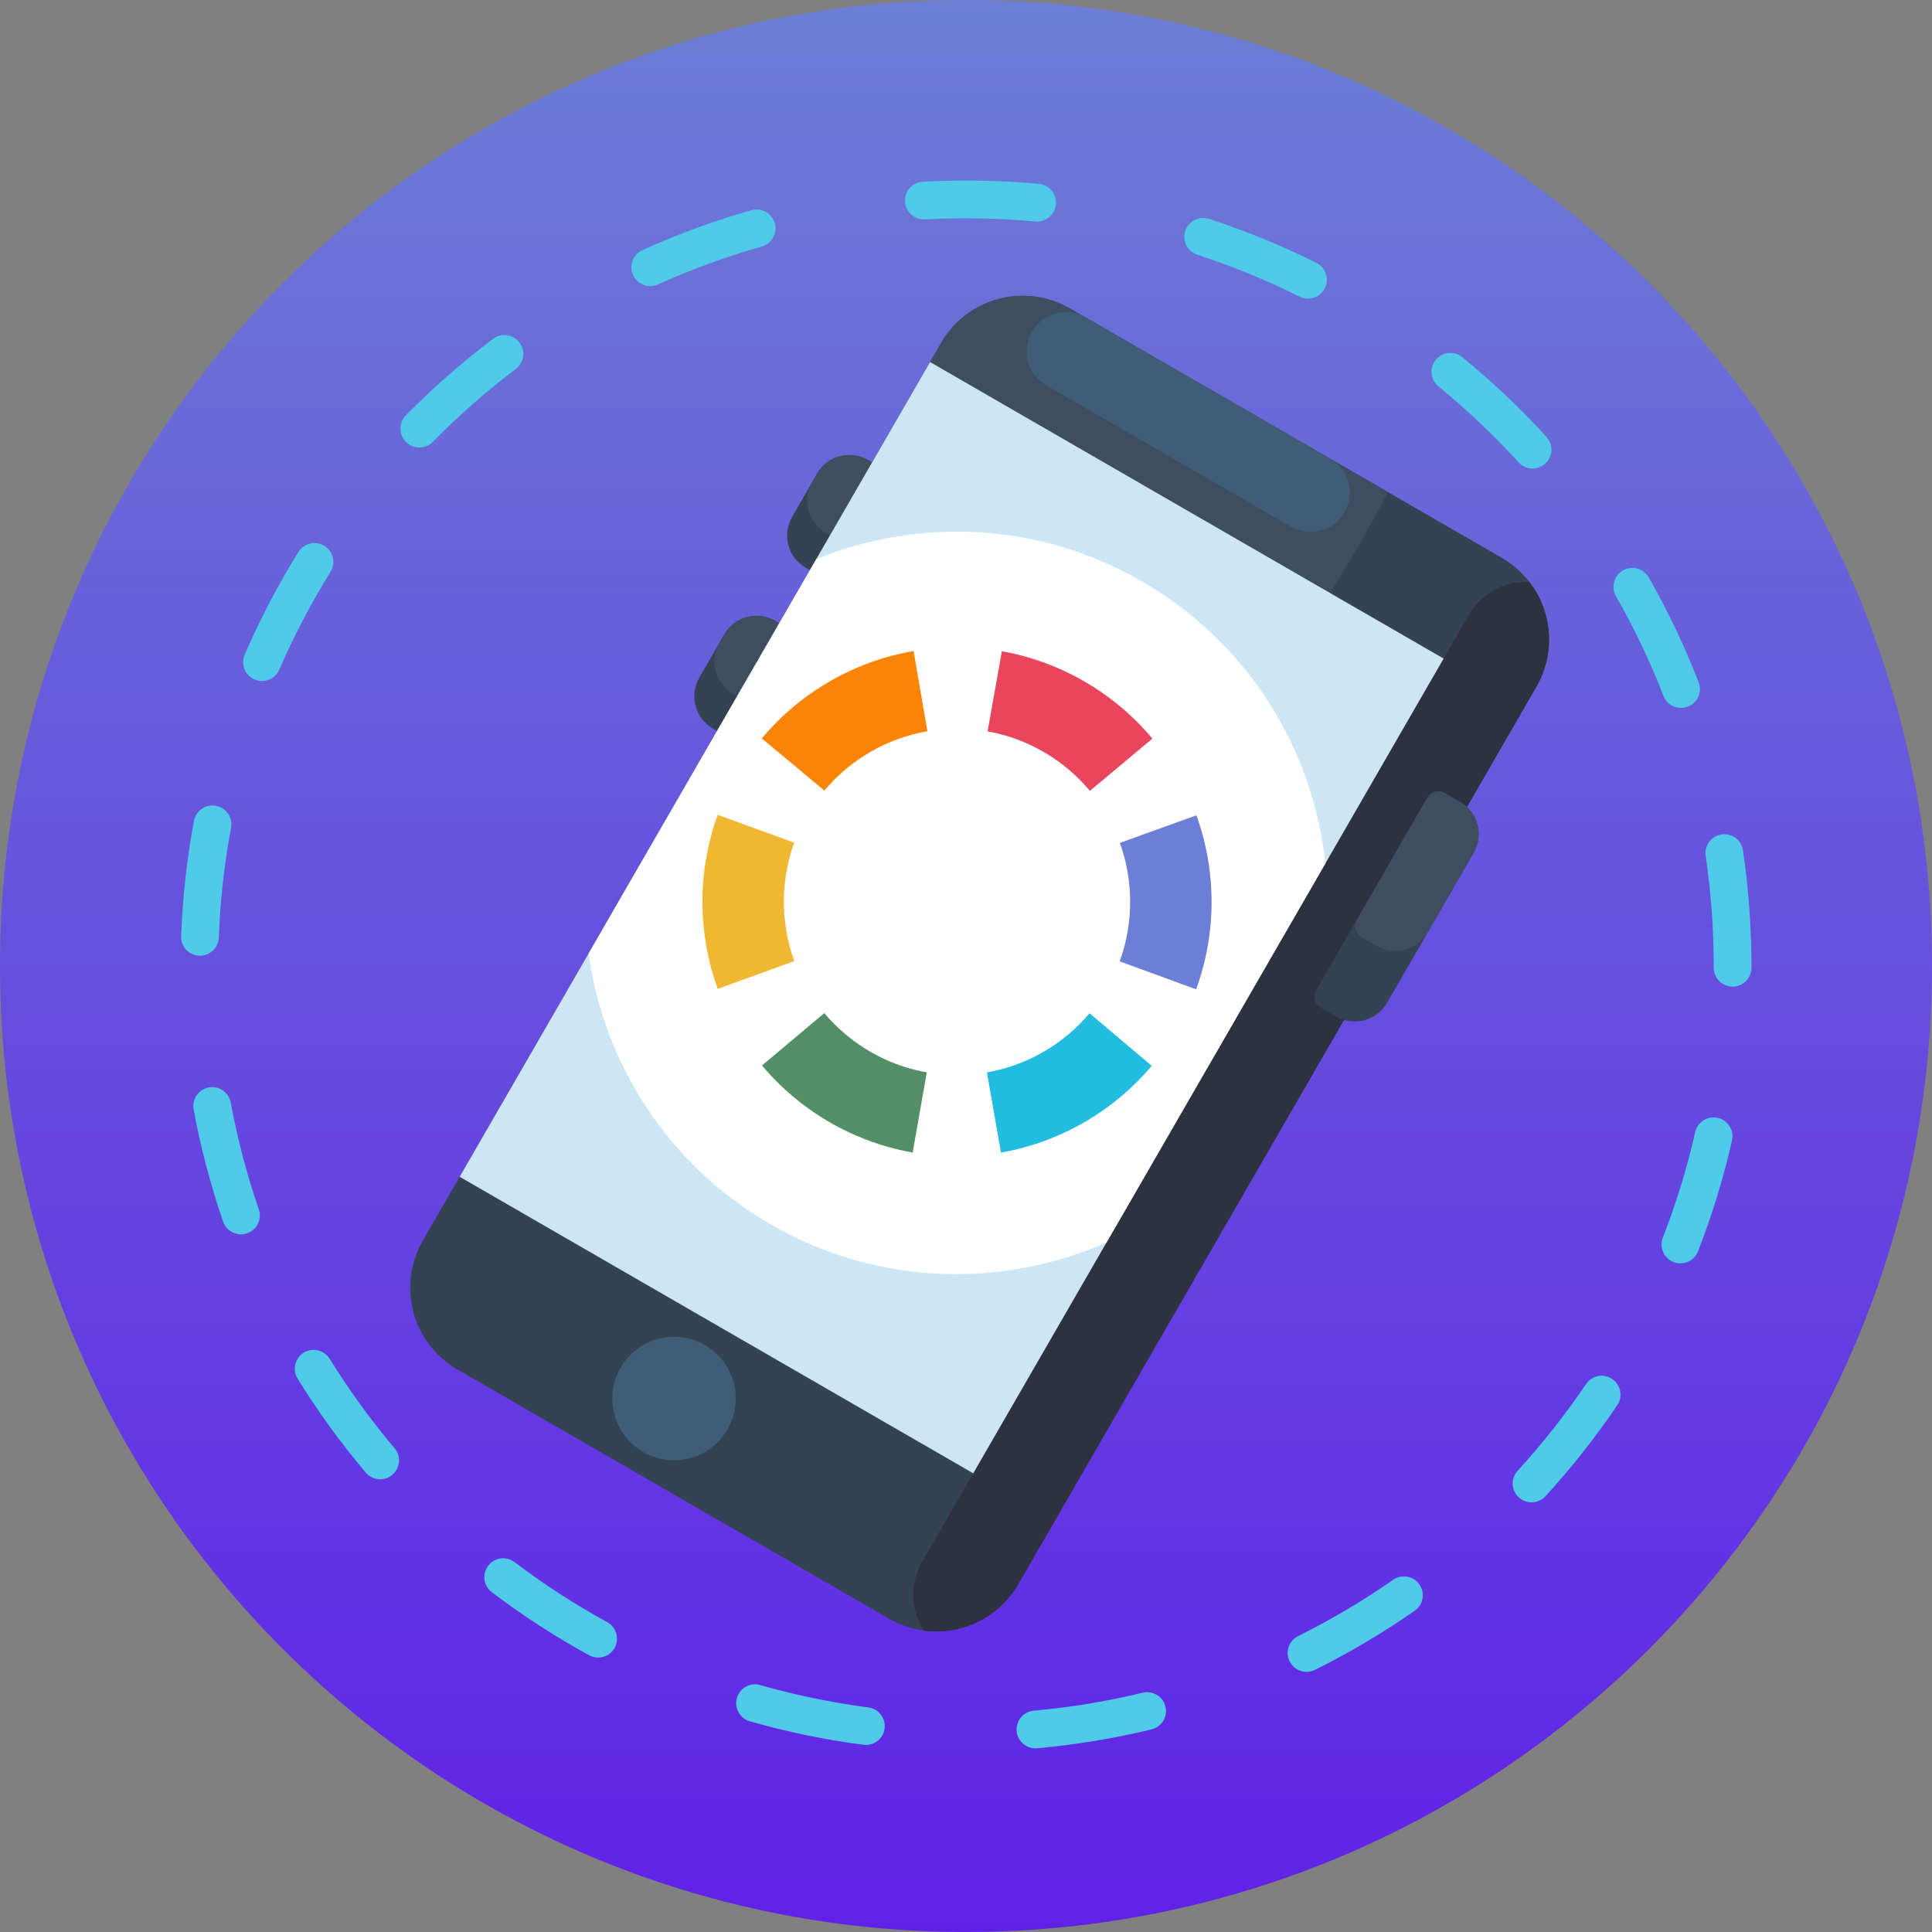 <svg width="74" height="74" viewBox="0 0 74 74" fill="none" xmlns="http://www.w3.org/2000/svg">
<rect x="0" y="0" width="74" height="74" fill="#808080" stroke="none"/>
<path d="M37 74C57.434 74 74 57.434 74 37C74 16.566 57.434 0 37 0C16.566 0 0 16.566 0 37C0 57.434 16.566 74 37 74Z" fill="url(#paint0_linear_8_1499)"/>
<path d="M39.659 66.966C39.289 66.966 38.974 66.683 38.94 66.307C38.904 65.91 39.198 65.559 39.595 65.523C40.999 65.397 42.403 65.165 43.767 64.835C44.155 64.741 44.546 64.979 44.64 65.367C44.734 65.755 44.495 66.146 44.108 66.24C42.674 66.587 41.2 66.83 39.724 66.963C39.702 66.965 39.681 66.966 39.659 66.966ZM33.166 66.836C33.135 66.836 33.103 66.834 33.072 66.83C31.604 66.639 30.14 66.336 28.721 65.93C28.337 65.821 28.115 65.421 28.224 65.037C28.334 64.653 28.734 64.431 29.118 64.541C30.468 64.927 31.861 65.215 33.258 65.397C33.654 65.448 33.933 65.811 33.882 66.207C33.834 66.571 33.523 66.836 33.166 66.836ZM50.043 64.036C49.778 64.036 49.522 63.889 49.396 63.635C49.218 63.277 49.364 62.843 49.721 62.666C50.98 62.041 52.205 61.315 53.361 60.509C53.688 60.281 54.139 60.361 54.367 60.688C54.595 61.016 54.515 61.466 54.187 61.694C52.973 62.541 51.687 63.303 50.364 63.96C50.261 64.012 50.151 64.036 50.043 64.036ZM22.91 63.489C22.793 63.489 22.673 63.461 22.563 63.4C21.269 62.691 20.015 61.878 18.837 60.984C18.519 60.743 18.457 60.29 18.698 59.972C18.939 59.654 19.392 59.592 19.71 59.833C20.832 60.684 22.026 61.457 23.258 62.133C23.608 62.325 23.736 62.764 23.544 63.114C23.413 63.353 23.165 63.489 22.91 63.489ZM58.662 57.544C58.487 57.544 58.313 57.481 58.174 57.354C57.88 57.085 57.859 56.628 58.129 56.333C59.08 55.295 59.961 54.178 60.748 53.013C60.971 52.682 61.42 52.595 61.751 52.819C62.082 53.042 62.169 53.491 61.945 53.822C61.119 55.045 60.193 56.219 59.195 57.309C59.053 57.465 58.857 57.544 58.662 57.544ZM14.561 56.66C14.356 56.66 14.152 56.572 14.009 56.403C13.054 55.273 12.176 54.063 11.399 52.807C11.189 52.468 11.294 52.022 11.633 51.812C11.973 51.602 12.418 51.707 12.628 52.047C13.368 53.243 14.204 54.395 15.113 55.471C15.37 55.775 15.332 56.231 15.027 56.489C14.892 56.604 14.726 56.66 14.561 56.66ZM64.364 48.39C64.276 48.39 64.188 48.374 64.102 48.34C63.73 48.195 63.546 47.776 63.691 47.404C64.202 46.094 64.619 44.734 64.93 43.362C65.019 42.973 65.406 42.729 65.795 42.817C66.184 42.906 66.428 43.293 66.34 43.682C66.013 45.124 65.575 46.553 65.037 47.93C64.926 48.215 64.653 48.39 64.364 48.39ZM9.229 47.279C8.929 47.279 8.649 47.091 8.546 46.791C8.065 45.394 7.685 43.948 7.417 42.494C7.344 42.102 7.604 41.725 7.996 41.652C8.388 41.58 8.765 41.839 8.838 42.232C9.094 43.616 9.455 44.991 9.912 46.321C10.042 46.699 9.841 47.11 9.464 47.239C9.386 47.266 9.307 47.279 9.229 47.279ZM66.362 37.79C66.361 37.79 66.36 37.79 66.359 37.79C65.96 37.788 65.638 37.464 65.639 37.065V37C65.639 35.588 65.535 34.168 65.331 32.782C65.272 32.387 65.545 32.02 65.94 31.961C66.335 31.903 66.702 32.176 66.76 32.571C66.975 34.027 67.084 35.517 67.084 37V37.069C67.083 37.468 66.76 37.79 66.362 37.79ZM7.66 36.606C7.651 36.606 7.642 36.606 7.633 36.606C7.234 36.591 6.923 36.255 6.938 35.857C6.993 34.375 7.158 32.89 7.429 31.442C7.502 31.05 7.88 30.791 8.272 30.864C8.664 30.938 8.923 31.315 8.849 31.707C8.592 33.086 8.434 34.5 8.382 35.91C8.367 36.3 8.047 36.606 7.66 36.606ZM64.388 27.116C64.098 27.116 63.825 26.941 63.714 26.654C63.206 25.343 62.594 24.058 61.896 22.834C61.698 22.487 61.819 22.046 62.166 21.848C62.513 21.65 62.954 21.771 63.152 22.118C63.885 23.404 64.528 24.755 65.061 26.132C65.206 26.504 65.021 26.923 64.649 27.067C64.563 27.1 64.475 27.116 64.388 27.116ZM10.036 26.084C9.94 26.084 9.843 26.065 9.749 26.025C9.383 25.866 9.214 25.441 9.373 25.075C9.958 23.72 10.65 22.397 11.431 21.141C11.642 20.802 12.087 20.698 12.427 20.909C12.765 21.119 12.869 21.565 12.659 21.904C11.916 23.099 11.256 24.359 10.699 25.648C10.581 25.921 10.315 26.084 10.036 26.084ZM58.702 17.945C58.506 17.945 58.31 17.865 58.167 17.709C57.219 16.669 56.186 15.691 55.096 14.801C54.787 14.549 54.74 14.093 54.993 13.784C55.245 13.475 55.7 13.429 56.01 13.681C57.154 14.616 58.24 15.643 59.235 16.735C59.504 17.03 59.483 17.487 59.188 17.756C59.05 17.882 58.876 17.945 58.702 17.945ZM16.061 17.14C15.878 17.14 15.695 17.071 15.555 16.932C15.27 16.652 15.266 16.195 15.546 15.91C16.582 14.856 17.706 13.87 18.885 12.979C19.203 12.739 19.656 12.802 19.897 13.121C20.138 13.439 20.074 13.892 19.756 14.133C18.633 14.981 17.564 15.919 16.577 16.924C16.435 17.068 16.248 17.14 16.061 17.14ZM50.098 11.438C49.99 11.438 49.88 11.413 49.776 11.361C48.516 10.732 47.2 10.193 45.863 9.758C45.483 9.635 45.276 9.227 45.399 8.848C45.523 8.468 45.93 8.26 46.31 8.384C47.715 8.841 49.098 9.407 50.422 10.068C50.779 10.246 50.924 10.68 50.745 11.037C50.619 11.291 50.363 11.438 50.098 11.438ZM24.907 10.96C24.631 10.96 24.369 10.802 24.248 10.535C24.083 10.171 24.245 9.743 24.608 9.579C25.956 8.969 27.361 8.455 28.784 8.052C29.168 7.943 29.567 8.166 29.676 8.55C29.785 8.934 29.562 9.334 29.178 9.442C27.824 9.826 26.487 10.315 25.204 10.896C25.107 10.939 25.006 10.96 24.907 10.96ZM39.724 8.486C39.702 8.486 39.68 8.485 39.657 8.483C38.263 8.355 36.829 8.328 35.428 8.403C35.029 8.425 34.689 8.119 34.667 7.721C34.645 7.322 34.951 6.982 35.35 6.96C36.821 6.881 38.325 6.909 39.789 7.043C40.187 7.08 40.48 7.432 40.443 7.829C40.408 8.204 40.093 8.486 39.724 8.486Z" fill="#4FCAE8"/>
<path d="M36.044 13.139L16.197 47.514C15.198 49.245 15.791 51.455 17.52 52.454L34.061 62.004C34.484 62.248 34.937 62.396 35.391 62.457C36.799 62.644 38.245 61.986 38.999 60.679L58.846 26.303C59.6 24.997 59.447 23.417 58.581 22.291C58.301 21.927 57.946 21.61 57.523 21.366L40.982 11.816C39.253 10.817 37.042 11.41 36.044 13.139Z" fill="#334353"/>
<path d="M36.044 13.139L17.928 44.516C31.773 42.194 44.513 33.934 52.08 20.827C52.459 20.172 52.819 19.512 53.163 18.848L40.982 11.816C39.253 10.817 37.042 11.41 36.044 13.139Z" fill="#3E4E60"/>
<path d="M56.266 23.543L35.319 59.824C34.829 60.673 34.888 61.69 35.391 62.457C36.799 62.644 38.245 61.986 39 60.679L58.846 26.303C59.6 24.997 59.447 23.416 58.581 22.291C57.665 22.239 56.756 22.695 56.266 23.543Z" fill="#2E3140"/>
<path d="M25.817 55.931C27.123 55.931 28.181 54.873 28.181 53.568C28.181 52.262 27.123 51.204 25.817 51.204C24.512 51.204 23.454 52.262 23.454 53.568C23.454 54.873 24.512 55.931 25.817 55.931Z" fill="#3F5D77"/>
<path d="M40.074 14.761L49.446 20.172C50.164 20.587 51.083 20.34 51.498 19.622C51.913 18.903 51.667 17.984 50.948 17.569L41.577 12.159C40.858 11.744 39.939 11.99 39.524 12.709C39.109 13.427 39.356 14.346 40.074 14.761Z" fill="#3F5D77"/>
<path d="M54.665 30.561L50.415 37.922C50.278 38.159 50.36 38.463 50.597 38.599L51.174 38.933C51.858 39.328 52.731 39.094 53.126 38.411L56.444 32.664C56.838 31.98 56.605 31.106 55.92 30.711L55.343 30.378C55.106 30.241 54.803 30.322 54.665 30.561Z" fill="#334353"/>
<path d="M54.665 30.561L51.974 35.223C51.836 35.461 51.918 35.765 52.155 35.902L52.732 36.235C53.416 36.63 54.29 36.395 54.684 35.712L56.444 32.664C56.838 31.98 56.605 31.106 55.921 30.711L55.344 30.378C55.107 30.241 54.803 30.322 54.665 30.561Z" fill="#3E4E60"/>
<path d="M34.005 18.632L32.119 21.899C31.982 22.137 31.678 22.218 31.441 22.081L30.864 21.748C30.18 21.353 29.946 20.48 30.34 19.797L31.295 18.143C31.689 17.46 32.563 17.225 33.247 17.62L33.824 17.953C34.061 18.09 34.143 18.394 34.005 18.632Z" fill="#334353"/>
<path d="M34.005 18.632L32.889 20.565C32.751 20.803 32.447 20.885 32.21 20.748L31.633 20.415C30.949 20.02 30.716 19.145 31.11 18.462L31.294 18.143C31.689 17.46 32.562 17.225 33.247 17.62L33.824 17.953C34.061 18.09 34.142 18.394 34.005 18.632Z" fill="#3E4E60"/>
<path d="M30.45 24.79L28.564 28.057C28.427 28.294 28.123 28.376 27.886 28.239L27.309 27.906C26.624 27.511 26.39 26.637 26.785 25.954L27.739 24.301C28.134 23.618 29.007 23.383 29.692 23.778L30.269 24.111C30.506 24.248 30.587 24.552 30.45 24.79Z" fill="#334353"/>
<path d="M30.45 24.79L29.334 26.723C29.196 26.961 28.892 27.043 28.655 26.906L28.078 26.573C27.394 26.178 27.16 25.303 27.555 24.62L27.739 24.301C28.133 23.618 29.007 23.383 29.691 23.778L30.268 24.111C30.506 24.248 30.587 24.552 30.45 24.79Z" fill="#3E4E60"/>
<path d="M17.606 45.073L35.623 13.867L55.294 25.225L37.277 56.431L17.606 45.073Z" fill="#CDE6F6"/>
<path d="M50.766 33.069L42.386 47.584C38.377 49.356 33.607 49.256 29.521 46.896C25.567 44.614 23.124 40.718 22.545 36.522L31.266 21.417C35.19 19.819 39.785 19.987 43.739 22.27C47.825 24.629 50.297 28.711 50.766 33.069Z" fill="white"/>
<path d="M29.186 40.81L31.572 38.804C31.815 39.092 32.085 39.362 32.375 39.608C33.271 40.365 34.351 40.872 35.498 41.074L34.957 44.145C33.268 43.847 31.679 43.102 30.363 41.99C29.937 41.63 29.541 41.234 29.186 40.81Z" fill="#528F66"/>
<path d="M27.49 31.21L30.421 32.276C29.89 33.736 29.891 35.347 30.423 36.812L27.491 37.876C26.71 35.724 26.71 33.357 27.49 31.21Z" fill="#EFB732"/>
<path d="M37.802 41.075C39.327 40.808 40.719 40.009 41.721 38.823L41.732 38.81L44.114 40.823L44.103 40.836C42.63 42.579 40.583 43.754 38.339 44.147L37.802 41.075Z" fill="#22BCE0"/>
<path d="M29.208 28.249C30.685 26.501 32.739 25.324 34.992 24.935L35.522 28.008C33.991 28.272 32.594 29.073 31.59 30.262L31.575 30.28L29.179 28.283L29.208 28.249Z" fill="#FB8406"/>
<path d="M42.893 32.285L45.826 31.228C46.603 33.381 46.599 35.748 45.814 37.893L42.886 36.822C43.419 35.364 43.422 33.752 42.893 32.285Z" fill="#6C7ED5"/>
<path d="M38.374 24.944C40.056 25.244 41.638 25.988 42.949 27.096C43.38 27.459 43.78 27.861 44.139 28.29L41.748 30.292C41.503 30 41.23 29.726 40.936 29.477C40.044 28.723 38.969 28.217 37.827 28.014L38.374 24.944Z" fill="#E9465E"/>
<defs>
<linearGradient id="paint0_linear_8_1499" x1="37" y1="0" x2="37" y2="74" gradientUnits="userSpaceOnUse">
<stop stop-color="#6C7ED5"/>
<stop offset="1" stop-color="#6021E7"/>
</linearGradient>
</defs>
</svg>
